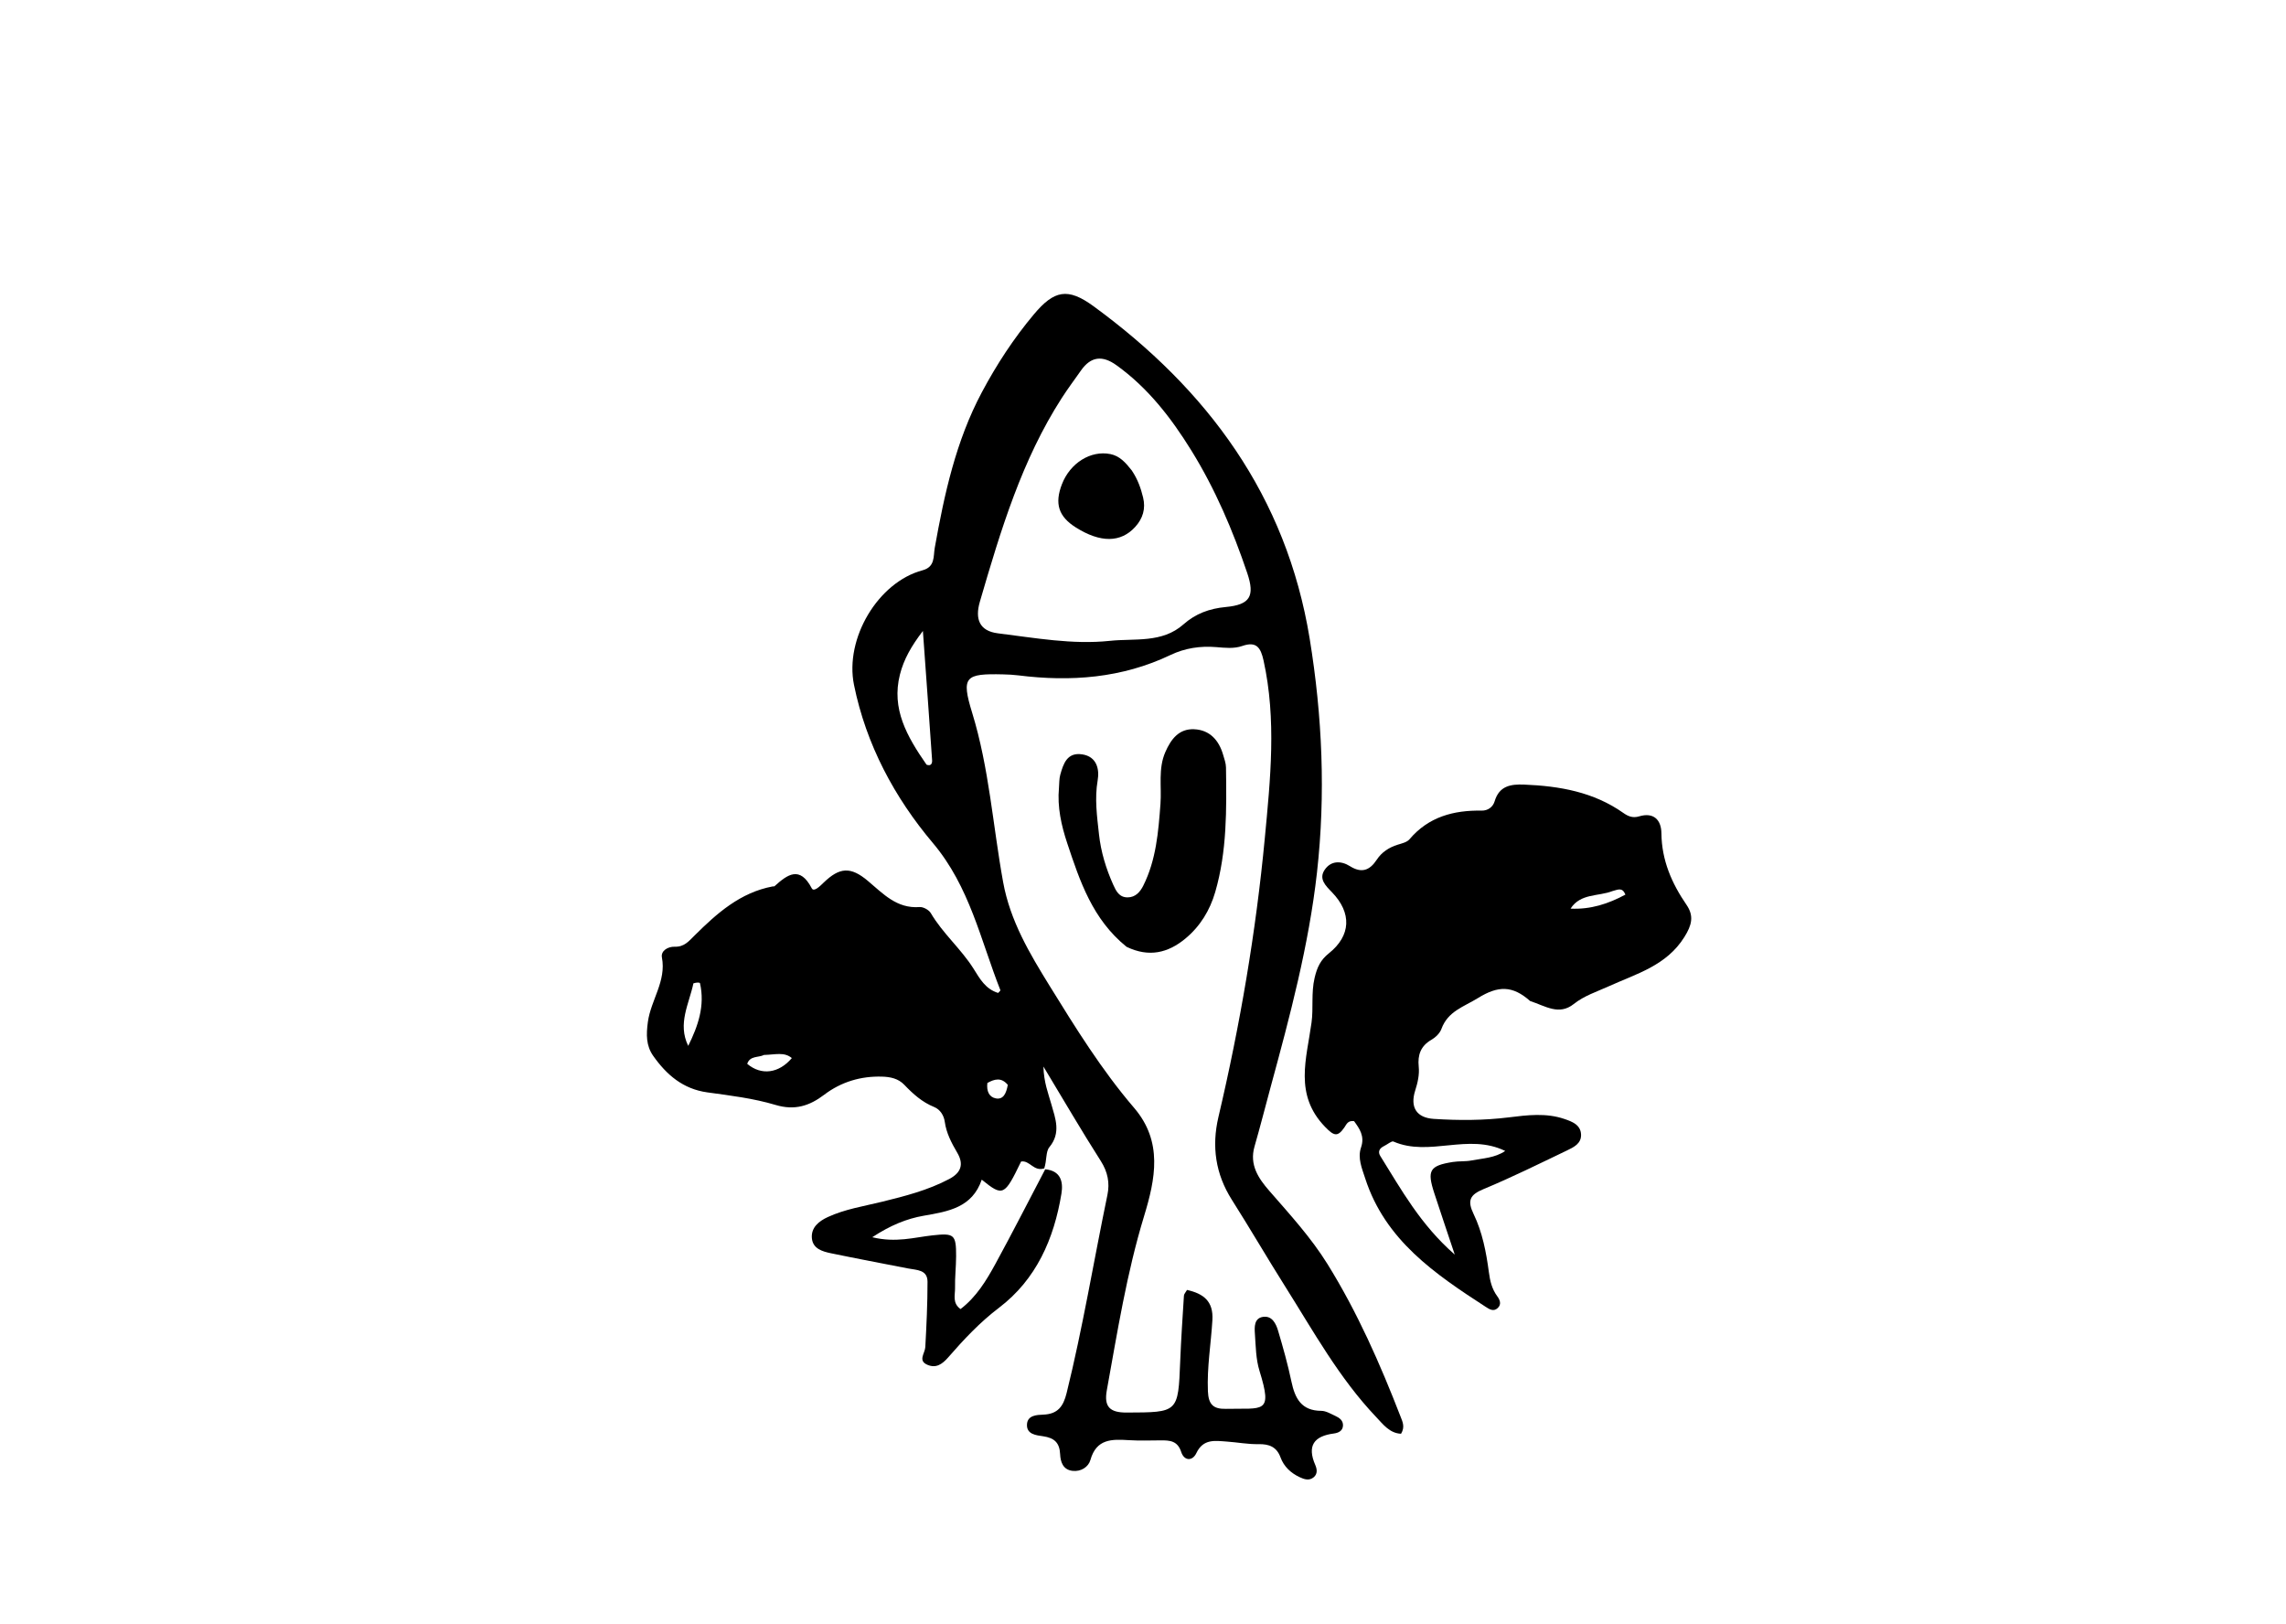 <svg version="1.1" id="Layer_1" xmlns="http://www.w3.org/2000/svg" xmlns:xlink="http://www.w3.org/1999/xlink" x="0px" y="0px"
	 width="100%" viewBox="0 0 608 432" enable-background="new 0 0 608 432" xml:space="preserve">
<path fill="#000000" opacity="1" stroke="none" 
	d="
M277.995,310.985 
	C282.102,311.365 282.83,314.269 282.306,317.466 
	C280.336,329.501 275.601,340.296 265.701,347.816 
	C260.585,351.703 256.33,356.258 252.201,361 
	C250.543,362.903 248.913,363.954 246.655,362.985 
	C244.064,361.873 246.008,359.938 246.099,358.279 
	C246.418,352.491 246.693,346.693 246.688,340.898 
	C246.685,337.658 243.794,337.805 241.561,337.368 
	C234.713,336.03 227.855,334.739 221.024,333.324 
	C218.721,332.847 216.173,332.111 215.932,329.308 
	C215.687,326.457 217.803,324.783 220.159,323.695 
	C224.727,321.585 229.698,320.82 234.541,319.633 
	C240.689,318.126 246.813,316.561 252.468,313.568 
	C255.577,311.923 256.418,309.692 254.607,306.6 
	C253.09,304.011 251.703,301.418 251.276,298.34 
	C251.051,296.713 250.085,295.083 248.444,294.42 
	C245.258,293.131 242.829,290.94 240.512,288.516 
	C238.925,286.857 236.857,286.41 234.589,286.342 
	C229.001,286.175 223.751,287.714 219.231,291.146 
	C215.325,294.111 211.417,295.413 206.26,293.869 
	C200.406,292.116 194.22,291.368 188.131,290.532 
	C181.639,289.64 177.26,285.833 173.721,280.804 
	C171.827,278.112 171.854,275.149 172.317,271.777 
	C173.116,265.959 177.256,260.951 176.049,254.652 
	C175.712,252.898 177.612,251.731 179.471,251.791 
	C181.961,251.873 183.174,250.359 184.779,248.764 
	C190.679,242.897 196.9,237.369 205.512,235.755 
	C205.675,235.724 205.901,235.783 206.001,235.693 
	C209.476,232.552 212.731,230.186 215.901,236.254 
	C216.468,237.339 218.12,235.649 219.075,234.729 
	C223.309,230.652 226.232,230.43 230.8,234.264 
	C234.878,237.687 238.506,241.702 244.582,241.244 
	C245.552,241.171 247.053,241.99 247.553,242.841 
	C250.735,248.264 255.62,252.366 258.923,257.628 
	C260.643,260.368 262.094,263.039 265.47,264.086 
	C265.702,263.811 266.122,263.488 266.068,263.352 
	C260.793,250.005 257.921,235.834 248.119,224.216 
	C237.9,212.103 230.362,198.035 227.135,182.156 
	C224.619,169.779 233.562,154.82 245.358,151.679 
	C248.776,150.768 248.212,147.942 248.613,145.702 
	C251.17,131.414 254.224,117.305 261.138,104.33 
	C265.072,96.947 269.617,89.987 274.993,83.587 
	C280.37,77.186 283.986,76.434 290.828,81.433 
	C321.161,103.597 342.135,131.902 348.332,169.856 
	C351.705,190.519 352.6,211.273 350.275,232.035 
	C348.105,251.41 343.081,270.255 337.964,289.039 
	C336.522,294.333 335.184,299.657 333.659,304.926 
	C332.248,309.802 334.722,313.42 337.572,316.695 
	C343.044,322.98 348.676,329.115 353.093,336.233 
	C361.033,349.027 367.062,362.735 372.489,376.731 
	C373.023,378.109 373.744,379.503 372.634,381.324 
	C369.593,381.2 367.839,378.797 366.008,376.872 
	C356.164,366.522 349.318,354.051 341.771,342.086 
	C336.973,334.479 332.453,326.696 327.634,319.103 
	C323.27,312.226 322.231,304.876 324.062,297.087 
	C329.81,272.631 334.035,247.891 336.398,222.911 
	C337.88,207.238 339.537,191.416 336.065,175.676 
	C335.301,172.212 334.16,170.502 330.413,171.802 
	C328.164,172.582 325.797,172.297 323.469,172.106 
	C319.233,171.759 315.163,172.364 311.308,174.204 
	C298.389,180.369 284.785,181.377 270.805,179.618 
	C269.487,179.452 268.15,179.393 266.82,179.36 
	C256.68,179.111 255.602,179.936 258.56,189.56 
	C263.09,204.297 264.071,219.602 266.801,234.617 
	C268.677,244.935 273.847,253.595 279.175,262.218 
	C286.09,273.409 293.034,284.611 301.631,294.644 
	C309.349,303.651 307.298,313.562 304.276,323.481 
	C299.661,338.628 297.196,354.216 294.38,369.74 
	C293.586,374.118 295.138,375.703 299.638,375.686 
	C313.385,375.631 313.352,375.763 313.896,362.029 
	C314.126,356.209 314.52,350.394 314.887,344.58 
	C314.914,344.152 315.331,343.748 315.711,343.076 
	C320.063,344.057 322.761,346.041 322.458,351.099 
	C322.081,357.401 320.996,363.645 321.263,370.014 
	C321.408,373.468 322.638,374.782 326.033,374.7 
	C335.997,374.46 338.58,376.197 334.983,364.596 
	C334.015,361.475 333.993,358.032 333.761,354.721 
	C333.635,352.944 333.546,350.621 335.872,350.245 
	C338.299,349.853 339.36,351.999 339.929,353.914 
	C341.254,358.377 342.516,362.874 343.473,367.427 
	C344.418,371.916 346.118,375.214 351.423,375.233 
	C352.669,375.237 353.941,376.031 355.148,376.579 
	C356.23,377.071 357.251,377.788 357.191,379.15 
	C357.127,380.599 355.912,381.108 354.773,381.255 
	C349.464,381.94 347.592,384.514 349.824,389.645 
	C350.285,390.706 350.482,391.978 349.416,392.883 
	C348.209,393.907 346.859,393.437 345.656,392.87 
	C343.32,391.768 341.486,390.081 340.575,387.609 
	C339.546,384.818 337.567,384.035 334.718,384.091 
	C331.912,384.146 329.099,383.6 326.284,383.403 
	C323.149,383.185 320.024,382.607 318.191,386.475 
	C317.142,388.688 314.936,388.557 314.165,386.176 
	C313.194,383.177 311.128,383.068 308.708,383.085 
	C305.875,383.104 303.034,383.205 300.211,383.029 
	C295.718,382.748 291.602,382.643 290.013,388.298 
	C289.496,390.14 287.52,391.476 285.216,391.189 
	C282.671,390.871 282.054,388.74 281.961,386.783 
	C281.815,383.688 280.415,382.434 277.434,381.991 
	C275.652,381.726 272.957,381.519 273.146,378.775 
	C273.31,376.395 275.785,376.305 277.457,376.241 
	C281.331,376.092 282.802,374.067 283.68,370.519 
	C287.99,353.084 290.891,335.365 294.538,317.797 
	C295.197,314.626 294.634,311.695 292.77,308.775 
	C287.687,300.812 282.935,292.638 277.516,283.659 
	C277.629,287.889 278.793,290.758 279.638,293.74 
	C280.701,297.489 282.242,301.301 279.092,305.111 
	C278.104,306.307 278.446,308.602 277.737,310.745 
	C274.92,311.669 273.878,308.53 271.579,308.92 
	C267.148,318.109 266.759,318.309 261.111,313.747 
	C258.575,321.181 252.222,322.201 245.68,323.337 
	C241.15,324.124 236.818,325.887 231.992,329.056 
	C238.305,330.592 243.149,329.09 248.012,328.558 
	C253.754,327.93 254.317,328.286 254.295,334.11 
	C254.284,336.931 253.948,339.754 254.011,342.57 
	C254.052,344.406 253.226,346.566 255.472,348.162 
	C259.685,344.949 262.345,340.551 264.785,336.08 
	C269.313,327.783 273.605,319.357 277.995,310.985 
M260.592,160.103 
	C259.305,164.568 260.427,167.828 265.432,168.443 
	C275.315,169.657 285.233,171.493 295.192,170.44 
	C301.806,169.74 309.064,171.103 314.751,166.066 
	C317.983,163.204 321.66,161.852 326.018,161.442 
	C332.478,160.834 333.8,158.573 331.73,152.43 
	C327.896,141.056 323.175,130.019 316.861,119.818 
	C311.52,111.188 305.321,103.135 296.899,97.107 
	C293.236,94.485 290.152,94.762 287.518,98.515 
	C285.8,100.964 284.001,103.361 282.384,105.876 
	C271.809,122.318 266.224,140.778 260.592,160.103 
M246.43,203.377 
	C247.644,203.851 247.965,203.006 247.907,202.161 
	C247.143,191.012 246.327,179.866 245.459,167.81 
	C242.377,171.841 240.375,175.354 239.349,179.41 
	C237.042,188.536 241.196,195.835 246.43,203.377 
M184.426,261.533 
	C183.271,266.995 180.16,272.281 183.043,278.161 
	C185.66,272.885 187.539,267.5 186.175,261.504 
	C186.126,261.286 185.346,261.234 184.426,261.533 
M203.206,280.577 
	C201.705,281.329 199.47,280.732 198.735,282.941 
	C202.469,286.1 207.152,285.491 210.602,281.409 
	C208.586,279.711 206.22,280.503 203.206,280.577 
M268.041,288.531 
	C266.301,286.445 264.471,286.997 262.606,288.032 
	C262.349,290.205 263.072,291.781 264.844,292.126 
	C266.828,292.513 267.625,290.854 268.041,288.531 
z"/>
<path fill="#000000" opacity="1" stroke="none" 
	d="
M406.958,266.232 
	C402.275,262.067 398.46,262.12 393.106,265.434 
	C389.283,267.8 385.096,268.932 383.367,273.667 
	C382.95,274.809 381.809,275.91 380.718,276.538 
	C377.856,278.186 377.019,280.565 377.331,283.674 
	C377.549,285.844 377.065,287.932 376.397,290.035 
	C374.988,294.467 376.716,297.282 381.337,297.583 
	C387.976,298.015 394.635,298.004 401.274,297.181 
	C406.223,296.567 411.232,295.938 416.095,297.608 
	C418.102,298.298 420.421,299.128 420.509,301.776 
	C420.588,304.169 418.517,305.141 416.746,305.989 
	C409.397,309.505 402.089,313.141 394.569,316.256 
	C390.871,317.788 390.217,319.341 391.946,322.924 
	C394.265,327.73 395.285,333.039 395.985,338.308 
	C396.303,340.702 396.787,342.806 398.218,344.751 
	C398.899,345.676 399.442,346.882 398.325,347.908 
	C397.214,348.928 396.123,348.208 395.152,347.578 
	C381.656,338.832 368.419,329.856 363.098,313.41 
	C362.219,310.691 361.031,307.997 361.995,305.171 
	C363.03,302.138 361.556,300.148 360.141,298.186 
	C358.466,297.946 358.12,299.043 357.582,299.824 
	C355.757,302.474 354.785,302.14 352.427,299.704 
	C344.119,291.117 347.508,281.634 348.83,271.916 
	C349.35,268.102 348.697,264.121 349.64,260.084 
	C350.303,257.246 351.228,255.306 353.437,253.546 
	C359.325,248.857 359.584,242.799 354.251,237.296 
	C352.567,235.558 350.65,233.74 352.348,231.291 
	C354.02,228.877 356.68,228.885 359.04,230.368 
	C362.131,232.311 364.297,231.509 366.17,228.655 
	C367.494,226.637 369.422,225.385 371.738,224.661 
	C372.839,224.316 374.199,224.017 374.876,223.218 
	C379.952,217.229 386.61,215.47 394.084,215.593 
	C395.735,215.62 397.075,214.63 397.522,213.119 
	C398.738,208.999 401.808,208.528 405.383,208.672 
	C414.798,209.052 423.858,210.634 431.771,216.225 
	C433.053,217.131 434.289,217.62 435.942,217.125 
	C439.874,215.946 441.845,218.104 441.883,221.639 
	C441.959,228.796 444.611,234.903 448.547,240.639 
	C450.602,243.634 449.956,246.066 447.987,249.217 
	C443.22,256.846 435.219,258.98 427.885,262.313 
	C424.707,263.757 421.356,264.81 418.572,267.027 
	C414.626,270.168 411.008,267.548 406.958,266.232 
M367.832,304.962 
	C366.769,305.558 366.488,306.452 367.116,307.457 
	C372.692,316.38 377.773,325.684 386.916,333.673 
	C384.815,327.378 383.125,322.394 381.49,317.392 
	C379.488,311.27 380.208,310.03 386.401,309.042 
	C388.034,308.782 389.741,308.954 391.359,308.643 
	C394.374,308.062 397.608,307.978 400.333,306.11 
	C390.422,301.271 380.175,307.77 370.604,303.606 
	C370.126,303.398 369.168,304.291 367.832,304.962 
M428.859,236.995 
	C425.12,238.461 420.376,237.539 417.716,241.66 
	C423.033,241.926 427.764,240.383 432.309,237.929 
	C431.479,235.964 430.448,236.565 428.859,236.995 
z"/>
<path fill="#000000" opacity="1" stroke="none" 
	d="
M299.632,251.82 
	C290.571,244.512 287.201,234.342 283.843,224.248 
	C282.276,219.534 281.176,214.622 281.649,209.542 
	C281.756,208.385 281.683,207.179 281.99,206.079 
	C282.818,203.113 283.818,200.022 287.831,200.633 
	C291.759,201.231 292.439,204.652 291.945,207.52 
	C291.103,212.413 291.77,217.115 292.294,221.892 
	C292.806,226.563 294.153,230.996 296.066,235.268 
	C296.827,236.966 297.662,238.675 299.902,238.669 
	C302.022,238.663 303.254,237.191 304.078,235.545 
	C307.495,228.712 308.092,221.247 308.646,213.803 
	C308.988,209.196 307.988,204.485 309.946,200.007 
	C311.447,196.575 313.58,193.763 317.619,193.952 
	C321.738,194.144 324.172,196.843 325.301,200.714 
	C325.626,201.829 326.055,202.974 326.072,204.11 
	C326.234,215.245 326.359,226.398 323.215,237.233 
	C321.798,242.115 319.204,246.385 315.237,249.656 
	C310.647,253.442 305.587,254.687 299.632,251.82 
z"/>
<path fill="#000000" opacity="1" stroke="none" 
	d="
M301.007,125.107 
	C302.632,127.526 303.429,129.88 304.023,132.305 
	C304.75,135.278 303.977,137.88 301.935,140.131 
	C298.092,144.365 292.691,144.414 286.124,140.273 
	C281.534,137.377 280.436,133.949 282.442,128.773 
	C284.631,123.128 290.092,119.733 295.299,120.763 
	C297.765,121.25 299.313,122.959 301.007,125.107 
z"/>
</svg>
